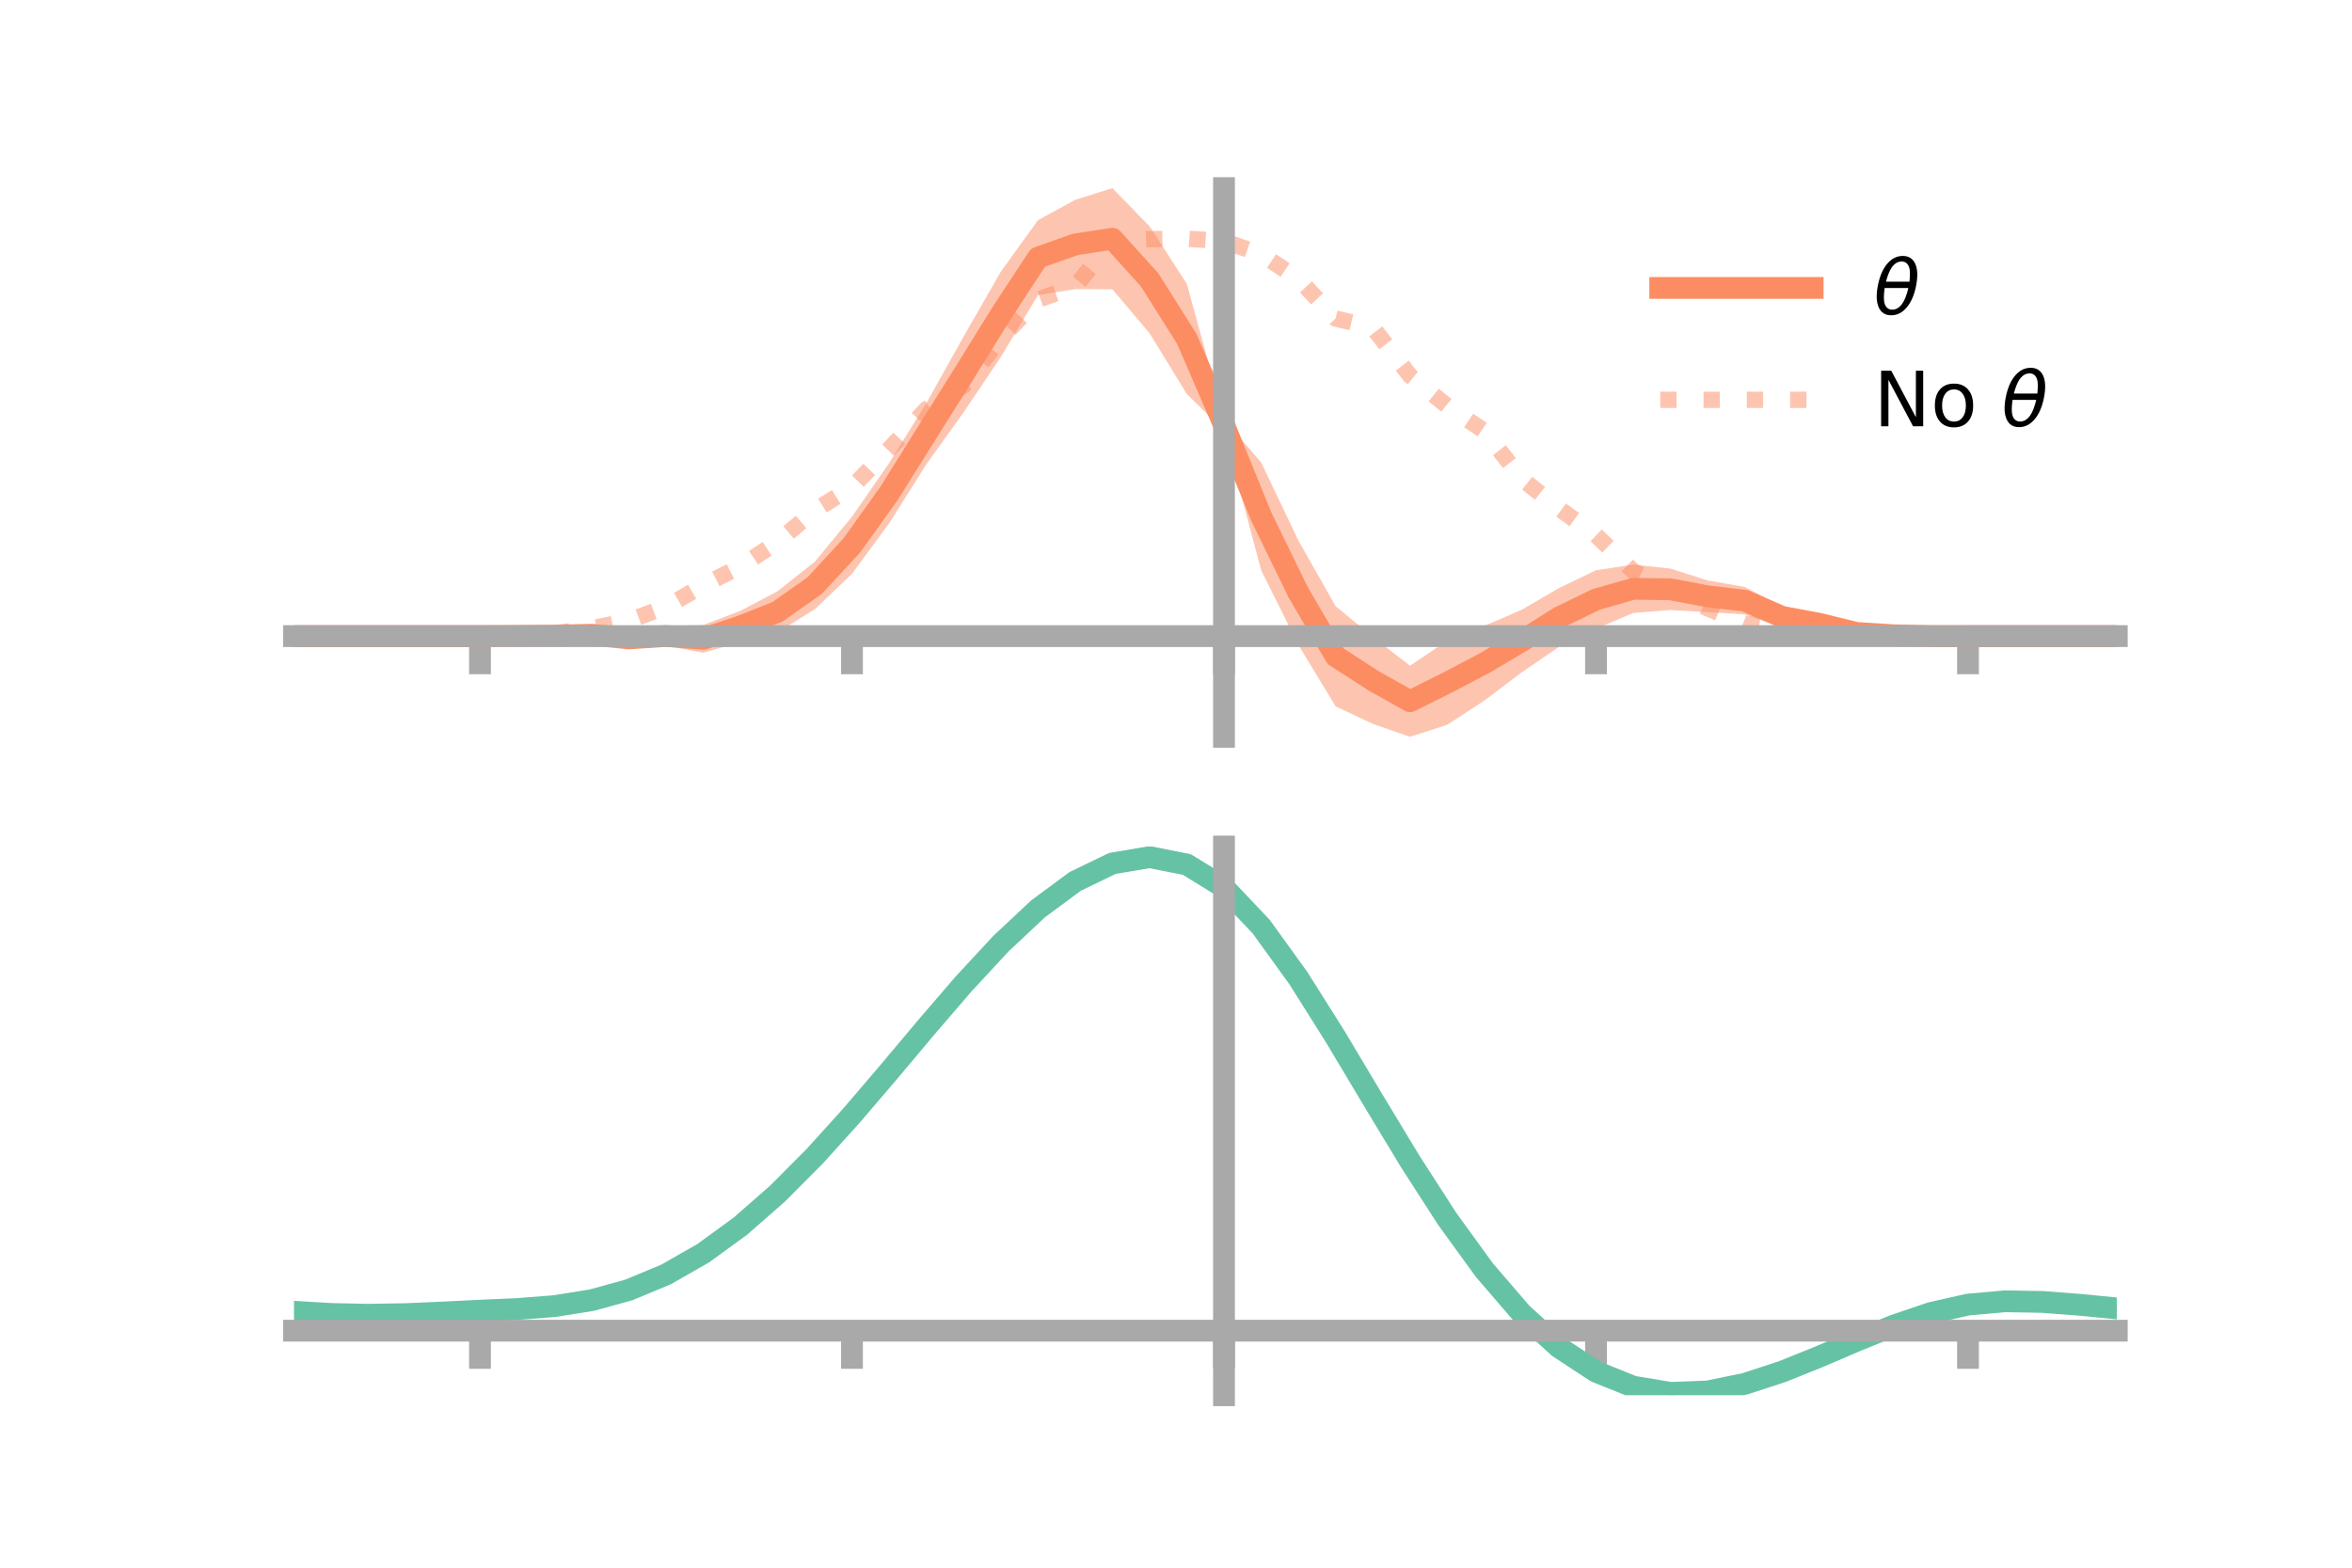 <?xml version="1.0" encoding="utf-8" standalone="no"?>
<!DOCTYPE svg PUBLIC "-//W3C//DTD SVG 1.1//EN"
  "http://www.w3.org/Graphics/SVG/1.1/DTD/svg11.dtd">
<!-- Created with matplotlib (https://matplotlib.org/) -->
<svg height="144pt" version="1.1" viewBox="0 0 216 144" width="216pt" xmlns="http://www.w3.org/2000/svg" xmlns:xlink="http://www.w3.org/1999/xlink">
 <defs>
  <style type="text/css">*{stroke-linecap:butt;stroke-linejoin:round;}</style>
 </defs>
 <g id="figure_1">
  <g id="patch_1">
   <path d="M 0 144 
L 216 144 
L 216 0 
L 0 0 
z
" style="fill:none;"/>
  </g>
  <g id="axes_1">
   <g id="patch_2">
    <path d="M 27 67.68 
L 194.4 67.68 
L 194.4 17.28 
L 27 17.28 
z
" style="fill:none;"/>
   </g>
   <g id="PolyCollection_1">
    <path clip-path="url(#p3f559ed54f)" d="M 27 58.429 
L 27 58.429 
L 30.416 58.429 
L 33.833 58.429 
L 37.249 58.429 
L 40.665 58.429 
L 44.082 58.428 
L 47.498 58.328 
L 50.914 58.15 
L 54.331 57.885 
L 57.747 58.021 
L 61.163 57.505 
L 64.58 57.411 
L 67.996 56.111 
L 71.412 54.306 
L 74.829 51.599 
L 78.245 47.457 
L 81.661 42.529 
L 85.078 37.022 
L 88.494 30.911 
L 91.91 24.957 
L 95.327 20.222 
L 98.743 18.352 
L 102.159 17.28 
L 105.576 20.792 
L 108.992 26.065 
L 112.408 38.511 
L 115.824 42.481 
L 119.241 49.649 
L 122.657 55.675 
L 126.073 58.498 
L 129.49 61.148 
L 132.906 58.849 
L 136.322 57.489 
L 139.739 56.016 
L 143.155 54.024 
L 146.571 52.379 
L 149.988 51.863 
L 153.404 52.225 
L 156.82 53.319 
L 160.237 53.914 
L 163.653 55.712 
L 167.069 56.64 
L 170.486 57.696 
L 173.902 58.111 
L 177.318 58.345 
L 180.735 58.429 
L 184.151 58.429 
L 187.567 58.429 
L 190.984 58.429 
L 194.4 58.429 
L 194.4 58.429 
L 194.4 58.429 
L 190.984 58.429 
L 187.567 58.429 
L 184.151 58.429 
L 180.735 58.431 
L 177.318 58.519 
L 173.902 58.595 
L 170.486 58.582 
L 167.069 57.954 
L 163.653 57.606 
L 160.237 56.439 
L 156.82 56.23 
L 153.404 56.034 
L 149.988 56.304 
L 146.571 57.75 
L 143.155 59.432 
L 139.739 61.766 
L 136.322 64.349 
L 132.906 66.576 
L 129.49 67.68 
L 126.073 66.49 
L 122.657 64.882 
L 119.241 59.244 
L 115.824 52.395 
L 112.408 39.547 
L 108.992 36.192 
L 105.576 30.618 
L 102.159 26.57 
L 98.743 26.556 
L 95.327 27.105 
L 91.91 32.795 
L 88.494 37.871 
L 85.078 42.649 
L 81.661 48.067 
L 78.245 52.707 
L 74.829 55.962 
L 71.412 58.078 
L 67.996 58.983 
L 64.58 59.952 
L 61.163 59.33 
L 57.747 59.256 
L 54.331 58.722 
L 50.914 58.625 
L 47.498 58.494 
L 44.082 58.43 
L 40.665 58.429 
L 37.249 58.429 
L 33.833 58.429 
L 30.416 58.429 
L 27 58.429 
z
" style="fill:#fc8d62;fill-opacity:0.5;"/>
   </g>
   <g id="matplotlib.axis_1">
    <g id="xtick_1">
     <g id="line2d_1">
      <defs>
       <path d="M 0 0 
L 0 3.5 
" id="me91002d2c5" style="stroke:#a9a9a9;stroke-width:2;"/>
      </defs>
      <g>
       <use style="fill:#a9a9a9;stroke:#a9a9a9;stroke-width:2;" x="44.082" xlink:href="#me91002d2c5" y="58.429"/>
      </g>
     </g>
    </g>
    <g id="xtick_2">
     <g id="line2d_2">
      <g>
       <use style="fill:#a9a9a9;stroke:#a9a9a9;stroke-width:2;" x="78.245" xlink:href="#me91002d2c5" y="58.429"/>
      </g>
     </g>
    </g>
    <g id="xtick_3">
     <g id="line2d_3">
      <g>
       <use style="fill:#a9a9a9;stroke:#a9a9a9;stroke-width:2;" x="112.408" xlink:href="#me91002d2c5" y="58.429"/>
      </g>
     </g>
    </g>
    <g id="xtick_4">
     <g id="line2d_4">
      <g>
       <use style="fill:#a9a9a9;stroke:#a9a9a9;stroke-width:2;" x="146.571" xlink:href="#me91002d2c5" y="58.429"/>
      </g>
     </g>
    </g>
    <g id="xtick_5">
     <g id="line2d_5">
      <g>
       <use style="fill:#a9a9a9;stroke:#a9a9a9;stroke-width:2;" x="180.735" xlink:href="#me91002d2c5" y="58.429"/>
      </g>
     </g>
    </g>
   </g>
   <g id="matplotlib.axis_2"/>
   <g id="line2d_6">
    <path clip-path="url(#p3f559ed54f)" d="M 27 58.429 
L 30.416 58.429 
L 33.833 58.429 
L 37.249 58.429 
L 40.665 58.429 
L 44.082 58.429 
L 47.498 58.411 
L 50.914 58.388 
L 54.331 58.304 
L 57.747 58.639 
L 61.163 58.418 
L 64.58 58.681 
L 67.996 57.547 
L 71.412 56.192 
L 74.829 53.78 
L 78.245 50.082 
L 81.661 45.298 
L 85.078 39.835 
L 88.494 34.391 
L 91.91 28.876 
L 95.327 23.664 
L 98.743 22.454 
L 102.159 21.925 
L 105.576 25.705 
L 108.992 31.128 
L 112.408 39.029 
L 115.824 47.438 
L 119.241 54.446 
L 122.657 60.278 
L 126.073 62.494 
L 129.49 64.414 
L 132.906 62.712 
L 136.322 60.919 
L 139.739 58.891 
L 143.155 56.728 
L 146.571 55.065 
L 149.988 54.084 
L 153.404 54.129 
L 156.82 54.775 
L 160.237 55.176 
L 163.653 56.659 
L 167.069 57.297 
L 170.486 58.139 
L 173.902 58.353 
L 177.318 58.432 
L 180.735 58.43 
L 184.151 58.429 
L 187.567 58.429 
L 190.984 58.429 
L 194.4 58.429 
" style="fill:none;stroke:#fc8d62;stroke-linecap:square;stroke-width:2;"/>
   </g>
   <g id="line2d_7">
    <path clip-path="url(#p3f559ed54f)" d="M 27 58.429 
L 30.416 58.429 
L 33.833 58.429 
L 37.249 58.429 
L 40.665 58.429 
L 44.082 58.429 
L 47.498 58.379 
L 50.914 58.174 
L 54.331 57.721 
L 57.747 57.014 
L 61.163 55.745 
L 64.58 53.763 
L 67.996 52.034 
L 71.412 49.767 
L 74.829 46.874 
L 78.245 44.739 
L 81.661 41.245 
L 85.078 37.587 
L 88.494 35.42 
L 91.91 31.086 
L 95.327 27.528 
L 98.743 26.317 
L 102.159 22.088 
L 105.576 21.969 
L 108.992 21.925 
L 112.408 22.153 
L 115.824 23.341 
L 119.241 25.624 
L 122.657 29.261 
L 126.073 30.08 
L 129.49 34.507 
L 132.906 37.296 
L 136.322 39.596 
L 139.739 43.971 
L 143.155 46.699 
L 146.571 49.159 
L 149.988 52.454 
L 153.404 54.211 
L 156.82 55.882 
L 160.237 57.291 
L 163.653 57.641 
L 167.069 58.033 
L 170.486 58.38 
L 173.902 58.447 
L 177.318 58.451 
L 180.735 58.43 
L 184.151 58.429 
L 187.567 58.429 
L 190.984 58.429 
L 194.4 58.429 
" style="fill:none;stroke:#fc8d62;stroke-dasharray:1.5,2.475;stroke-dashoffset:0;stroke-opacity:0.5;stroke-width:1.5;"/>
   </g>
   <g id="patch_3">
    <path d="M 112.408 67.68 
L 112.408 17.28 
" style="fill:none;stroke:#a9a9a9;stroke-linecap:square;stroke-linejoin:miter;stroke-width:2;"/>
   </g>
   <g id="patch_4">
    <path d="M 194.4 67.68 
L 194.4 17.28 
" style="fill:none;"/>
   </g>
   <g id="patch_5">
    <path d="M 27 58.429 
L 194.4 58.429 
" style="fill:none;stroke:#a9a9a9;stroke-linecap:square;stroke-linejoin:miter;stroke-width:2;"/>
   </g>
   <g id="patch_6">
    <path d="M 27 17.28 
L 194.4 17.28 
" style="fill:none;"/>
   </g>
   <g id="legend_1">
    <g id="line2d_8">
     <path d="M 152.47 26.449 
L 166.47 26.449 
" style="fill:none;stroke:#fc8d62;stroke-linecap:square;stroke-width:2;"/>
    </g>
    <g id="line2d_9"/>
    <g id="text_1">
     <!-- $\theta$ -->
     <g transform="translate(172.07 28.899)scale(0.07 -0.07)">
      <defs>
       <path d="M 45.516 34.672 
L 14.453 34.672 
Q 12.359 20.062 14.5 13.875 
Q 17.188 6.25 24.469 6.25 
Q 31.781 6.25 37.359 13.922 
Q 42.234 20.656 45.516 34.672 
z
M 47.016 42.969 
Q 48.344 56.844 46.625 61.719 
Q 43.953 69.438 36.766 69.438 
Q 29.297 69.438 23.828 61.812 
Q 19.531 55.672 16.156 42.969 
z
M 38.188 76.766 
Q 49.906 76.766 54.594 66.406 
Q 59.281 56.109 55.719 37.844 
Q 52.203 19.625 43.453 9.281 
Q 34.766 -1.125 23.047 -1.125 
Q 11.281 -1.125 6.641 9.281 
Q 2 19.625 5.516 37.844 
Q 9.078 56.109 17.719 66.406 
Q 26.422 76.766 38.188 76.766 
z
" id="DejaVuSans-Oblique-952"/>
      </defs>
      <use transform="translate(0 0.234)" xlink:href="#DejaVuSans-Oblique-952"/>
     </g>
    </g>
    <g id="line2d_10">
     <path d="M 152.47 36.724 
L 166.47 36.724 
" style="fill:none;stroke:#fc8d62;stroke-dasharray:1.5,2.475;stroke-dashoffset:0;stroke-opacity:0.5;stroke-width:1.5;"/>
    </g>
    <g id="line2d_11"/>
    <g id="text_2">
     <!-- No $\theta$ -->
     <g transform="translate(172.07 39.174)scale(0.07 -0.07)">
      <defs>
       <path d="M 9.812 72.906 
L 23.094 72.906 
L 55.422 11.922 
L 55.422 72.906 
L 64.984 72.906 
L 64.984 0 
L 51.703 0 
L 19.391 60.984 
L 19.391 0 
L 9.812 0 
z
" id="DejaVuSans-78"/>
       <path d="M 30.609 48.391 
Q 23.391 48.391 19.188 42.75 
Q 14.984 37.109 14.984 27.297 
Q 14.984 17.484 19.156 11.844 
Q 23.344 6.203 30.609 6.203 
Q 37.797 6.203 41.984 11.859 
Q 46.188 17.531 46.188 27.297 
Q 46.188 37.016 41.984 42.703 
Q 37.797 48.391 30.609 48.391 
z
M 30.609 56 
Q 42.328 56 49.016 48.375 
Q 55.719 40.766 55.719 27.297 
Q 55.719 13.875 49.016 6.219 
Q 42.328 -1.422 30.609 -1.422 
Q 18.844 -1.422 12.172 6.219 
Q 5.516 13.875 5.516 27.297 
Q 5.516 40.766 12.172 48.375 
Q 18.844 56 30.609 56 
z
" id="DejaVuSans-111"/>
       <path id="DejaVuSans-32"/>
      </defs>
      <use transform="translate(0 0.234)" xlink:href="#DejaVuSans-78"/>
      <use transform="translate(74.805 0.234)" xlink:href="#DejaVuSans-111"/>
      <use transform="translate(135.986 0.234)" xlink:href="#DejaVuSans-32"/>
      <use transform="translate(167.773 0.234)" xlink:href="#DejaVuSans-Oblique-952"/>
     </g>
    </g>
   </g>
  </g>
  <g id="axes_2">
   <g id="patch_7">
    <path d="M 27 128.16 
L 194.4 128.16 
L 194.4 77.76 
L 27 77.76 
z
" style="fill:none;"/>
   </g>
   <g id="PolyCollection_2">
    <path clip-path="url(#p7b829ac457)" d="M 27 120.531 
L 27 120.448 
L 30.416 120.661 
L 33.833 120.734 
L 37.249 120.671 
L 40.665 120.515 
L 44.082 120.337 
L 47.498 120.182 
L 50.914 119.909 
L 54.331 119.36 
L 57.747 118.408 
L 61.163 116.962 
L 64.58 114.971 
L 67.996 112.426 
L 71.412 109.36 
L 74.829 105.84 
L 78.245 101.968 
L 81.661 97.871 
L 85.078 93.706 
L 88.494 89.646 
L 91.91 85.88 
L 95.327 82.607 
L 98.743 80.03 
L 102.159 78.349 
L 105.576 77.76 
L 108.992 78.449 
L 112.408 80.583 
L 115.824 84.242 
L 119.241 89.046 
L 122.657 94.557 
L 126.073 100.365 
L 129.49 106.114 
L 132.906 111.503 
L 136.322 116.297 
L 139.739 120.33 
L 143.155 123.498 
L 146.571 125.764 
L 149.988 127.149 
L 153.404 127.726 
L 156.82 127.603 
L 160.237 126.916 
L 163.653 125.818 
L 167.069 124.469 
L 170.486 123.031 
L 173.902 121.664 
L 177.318 120.521 
L 180.735 119.751 
L 184.151 119.452 
L 187.567 119.515 
L 190.984 119.786 
L 194.4 120.132 
L 194.4 120.239 
L 194.4 120.239 
L 190.984 119.916 
L 187.567 119.662 
L 184.151 119.608 
L 180.735 119.913 
L 177.318 120.695 
L 173.902 121.871 
L 170.486 123.287 
L 167.069 124.779 
L 163.653 126.177 
L 160.237 127.313 
L 156.82 128.024 
L 153.404 128.16 
L 149.988 127.595 
L 146.571 126.234 
L 143.155 124.022 
L 139.739 120.947 
L 136.322 117.044 
L 132.906 112.409 
L 129.49 107.196 
L 126.073 101.631 
L 122.657 96 
L 119.241 90.653 
L 115.824 85.989 
L 112.408 82.436 
L 108.992 80.369 
L 105.576 79.703 
L 102.159 80.272 
L 98.743 81.891 
L 95.327 84.368 
L 91.91 87.507 
L 88.494 91.112 
L 85.078 94.992 
L 81.661 98.966 
L 78.245 102.87 
L 74.829 106.558 
L 71.412 109.909 
L 67.996 112.83 
L 64.58 115.26 
L 61.163 117.171 
L 57.747 118.572 
L 54.331 119.502 
L 50.914 120.039 
L 47.498 120.302 
L 44.082 120.446 
L 40.665 120.608 
L 37.249 120.747 
L 33.833 120.797 
L 30.416 120.726 
L 27 120.531 
z
" style="fill:#66c2a5;fill-opacity:0.5;"/>
   </g>
   <g id="matplotlib.axis_3">
    <g id="xtick_6">
     <g id="line2d_12">
      <g>
       <use style="fill:#a9a9a9;stroke:#a9a9a9;stroke-width:2;" x="44.082" xlink:href="#me91002d2c5" y="122.231"/>
      </g>
     </g>
    </g>
    <g id="xtick_7">
     <g id="line2d_13">
      <g>
       <use style="fill:#a9a9a9;stroke:#a9a9a9;stroke-width:2;" x="78.245" xlink:href="#me91002d2c5" y="122.231"/>
      </g>
     </g>
    </g>
    <g id="xtick_8">
     <g id="line2d_14">
      <g>
       <use style="fill:#a9a9a9;stroke:#a9a9a9;stroke-width:2;" x="112.408" xlink:href="#me91002d2c5" y="122.231"/>
      </g>
     </g>
    </g>
    <g id="xtick_9">
     <g id="line2d_15">
      <g>
       <use style="fill:#a9a9a9;stroke:#a9a9a9;stroke-width:2;" x="146.571" xlink:href="#me91002d2c5" y="122.231"/>
      </g>
     </g>
    </g>
    <g id="xtick_10">
     <g id="line2d_16">
      <g>
       <use style="fill:#a9a9a9;stroke:#a9a9a9;stroke-width:2;" x="180.735" xlink:href="#me91002d2c5" y="122.231"/>
      </g>
     </g>
    </g>
   </g>
   <g id="matplotlib.axis_4"/>
   <g id="line2d_17">
    <path clip-path="url(#p7b829ac457)" d="M 27 120.49 
L 30.416 120.694 
L 33.833 120.766 
L 37.249 120.709 
L 40.665 120.562 
L 44.082 120.392 
L 47.498 120.242 
L 50.914 119.974 
L 54.331 119.431 
L 57.747 118.49 
L 61.163 117.067 
L 64.58 115.115 
L 67.996 112.628 
L 71.412 109.634 
L 74.829 106.199 
L 78.245 102.419 
L 81.661 98.419 
L 85.078 94.349 
L 88.494 90.379 
L 91.91 86.693 
L 95.327 83.488 
L 98.743 80.961 
L 102.159 79.311 
L 105.576 78.732 
L 108.992 79.409 
L 112.408 81.51 
L 115.824 85.116 
L 119.241 89.85 
L 122.657 95.278 
L 126.073 100.998 
L 129.49 106.655 
L 132.906 111.956 
L 136.322 116.671 
L 139.739 120.638 
L 143.155 123.76 
L 146.571 125.999 
L 149.988 127.372 
L 153.404 127.943 
L 156.82 127.813 
L 160.237 127.115 
L 163.653 125.998 
L 167.069 124.624 
L 170.486 123.159 
L 173.902 121.768 
L 177.318 120.608 
L 180.735 119.832 
L 184.151 119.53 
L 187.567 119.588 
L 190.984 119.851 
L 194.4 120.186 
" style="fill:none;stroke:#66c2a5;stroke-linecap:square;stroke-width:2;"/>
   </g>
   <g id="patch_8">
    <path d="M 112.408 128.16 
L 112.408 77.76 
" style="fill:none;stroke:#a9a9a9;stroke-linecap:square;stroke-linejoin:miter;stroke-width:2;"/>
   </g>
   <g id="patch_9">
    <path d="M 194.4 128.16 
L 194.4 77.76 
" style="fill:none;"/>
   </g>
   <g id="patch_10">
    <path d="M 27 122.231 
L 194.4 122.231 
" style="fill:none;stroke:#a9a9a9;stroke-linecap:square;stroke-linejoin:miter;stroke-width:2;"/>
   </g>
   <g id="patch_11">
    <path d="M 27 77.76 
L 194.4 77.76 
" style="fill:none;"/>
   </g>
  </g>
 </g>
 <defs>
  <clipPath id="p3f559ed54f">
   <rect height="50.4" width="167.4" x="27" y="17.28"/>
  </clipPath>
  <clipPath id="p7b829ac457">
   <rect height="50.4" width="167.4" x="27" y="77.76"/>
  </clipPath>
 </defs>
</svg>
